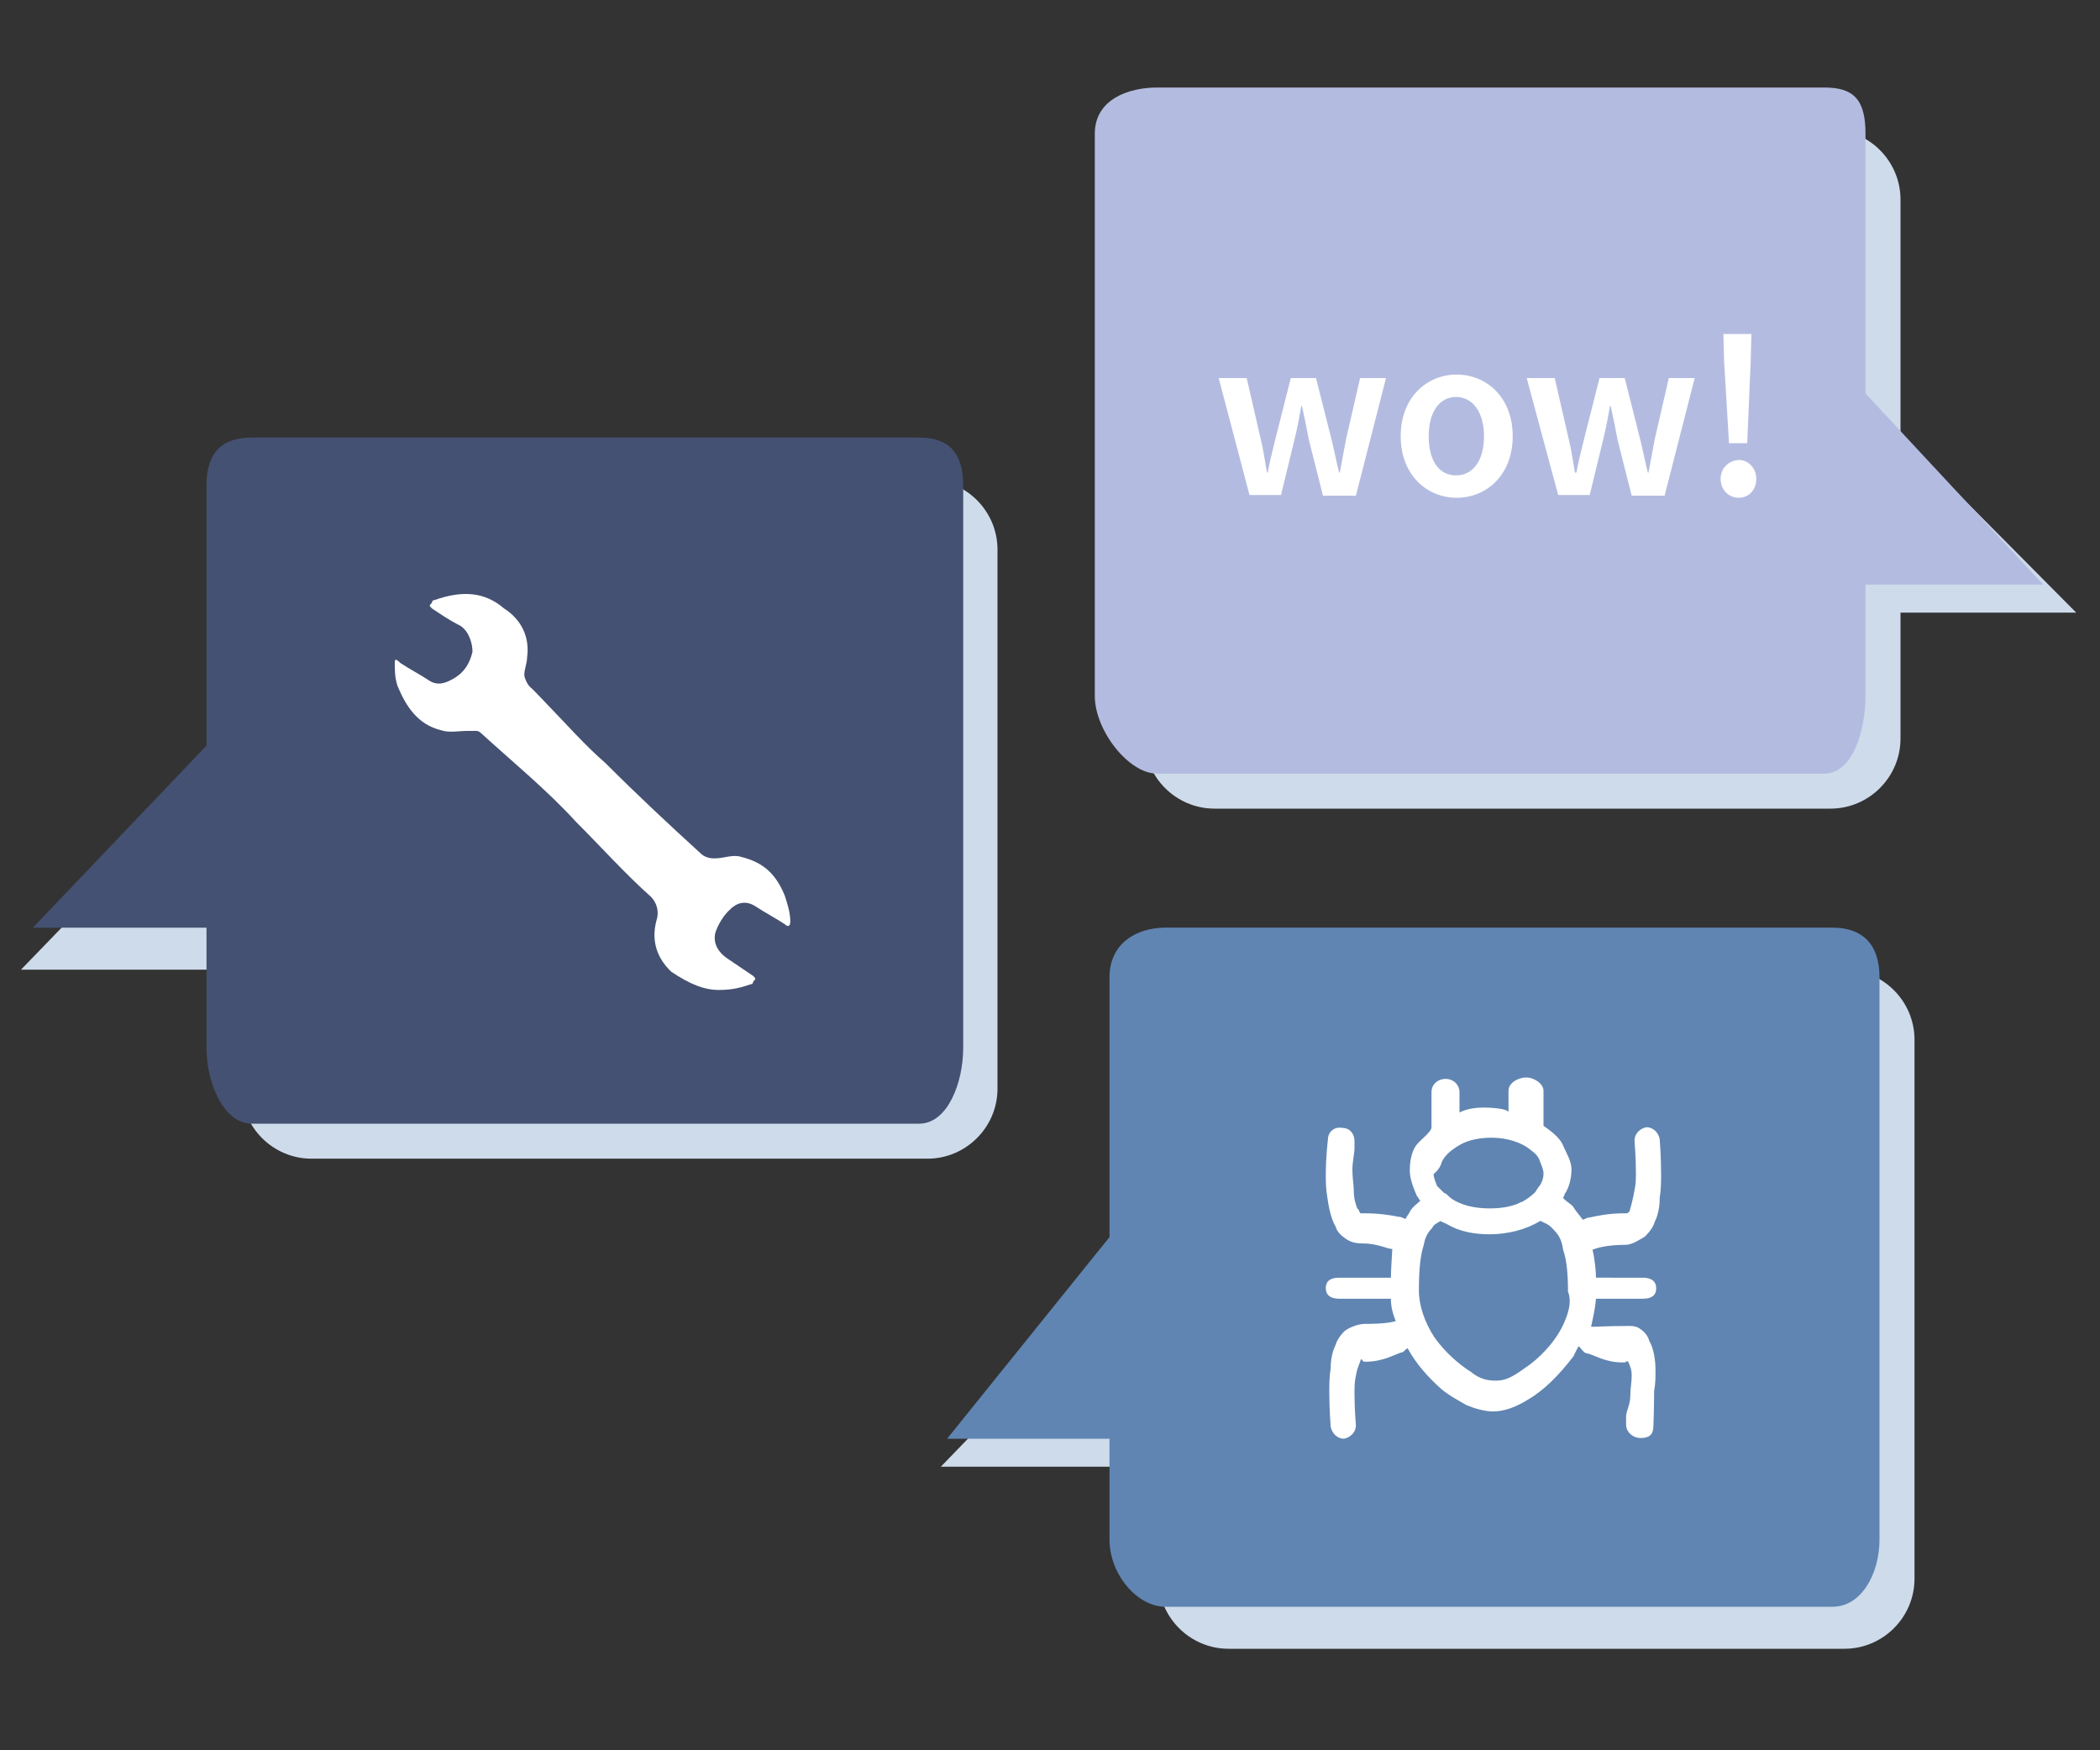 <?xml version="1.0" encoding="utf-8"?>
<!-- Generator: Adobe Illustrator 19.1.1, SVG Export Plug-In . SVG Version: 6.00 Build 0)  -->
<svg version="1.1" id="Layer_1" xmlns="http://www.w3.org/2000/svg" xmlns:xlink="http://www.w3.org/1999/xlink" x="0px" y="0px"
	 viewBox="0 0 300 250" style="enable-background:new 0 0 300 250;" xml:space="preserve">
<rect x="0" y="0" width="300" height="250" fill="#333333" stroke="none"/>
<style type="text/css">
	.st0{fill:#CEDBEA;}
	.st1{fill:#6085B2;}
	.st2{fill:#445172;}
	.st3{fill:#B3BCE0;}
	.st4{fill:#FFFFFF;}
</style>
<g>
	<polygon class="st0" points="268.6,87.5 296.6,87.5 267.5,58.2 267.5,87.5 	"/>
	<polygon class="st0" points="31.1,138.5 3,138.5 32.5,108 32.5,138.5 	"/>
	<polygon class="st0" points="162.5,209.5 134.4,209.5 162.5,180.5 162.5,209.5 	"/>
	<path class="st0" d="M142.5,155.5c0,5.5-4.5,10-10,10h-88c-5.5,0-10-4.5-10-10v-77c0-5.5,4.5-10,10-10h88c5.5,0,10,4.5,10,10V155.5
		z"/>
	<path class="st0" d="M271.5,105.5c0,5.5-4.5,10-10,10h-88c-5.5,0-10-4.5-10-10v-77c0-5.5,4.5-10,10-10h88c5.5,0,10,4.5,10,10V105.5
		z"/>
	<path class="st0" d="M273.5,225.5c0,5.5-4.5,10-10,10h-88c-5.5,0-10-4.5-10-10v-77c0-5.5,4.5-10,10-10h88c5.5,0,10,4.5,10,10V225.5
		z"/>
	<path class="st1" d="M135.3,205.5l23.2-28.8v-37.1c0-4.9,3.9-7.1,8-7.1h95.3c4.1,0,6.7,2.2,6.7,7.1v80.3c0,4.9-2.6,9.6-6.7,9.6
		h-95.3c-4.1,0-8-4.7-8-9.6v-14.4H135.3z"/>
	<path class="st2" d="M4.7,132.5l24.8-26V69.4c0-4.9,2.3-6.9,6.5-6.9h95.3c4.1,0,6.3,2,6.3,6.9v80.3c0,4.9-2.2,10.8-6.3,10.8H36
		c-4.1,0-6.5-5.9-6.5-10.8v-17.2H4.7z"/>
	<path class="st3" d="M291.9,83.5l-25.4-27.3V19.1c0-4.9-1.7-6.6-5.9-6.6h-95.3c-4.1,0-8.9,1.7-8.9,6.6v80.3
		c0,4.9,4.8,11.1,8.9,11.1h95.3c4.1,0,5.9-6.2,5.9-11.1V83.5H291.9z"/>
	<path class="st4" d="M236.5,195.8c0-1.4-0.2-3.1-0.9-4.3c-0.2-0.7-0.6-1.2-1.3-1.7c-0.7-0.5-1.4-0.4-2.3-0.4
		c-2.2,0-3.5,0.1-4.2,0.1c-0.2,0-0.2,0-0.5,0c0.2-1,0.5-2,0.7-4h6.7c1,0,1.9-0.3,1.9-1.5c0-1-0.7-1.5-1.9-1.5H228c0-1-0.2-2.8-0.5-4
		c0.5-0.2,1.9-0.7,4.8-0.7c0.5,0,1.2-0.3,1.7-0.6s1-0.5,1.2-0.8c0.5-0.5,1-1.2,1.2-1.9c0.5-1,0.7-2.2,0.7-3.4
		c0.2-1.2,0.2-2.4,0.2-3.4c0-2.6-0.2-5-0.2-5c-0.2-1-1-1.7-1.9-1.7c-1,0.2-1.7,1-1.7,1.9c0,0.2,0.2,2.2,0.2,4.5c0,1,0,1.7-0.2,2.6
		c-0.2,1.2-0.5,2.3-0.7,3c-0.2,0.2-0.2,0.3-0.5,0.3c0,0,0,0-0.2,0c-2.4,0-4.1,0.4-5,0.6c-0.5,0-0.7,0.3-1,0.3
		c-0.5-0.7-1-1.2-1.4-1.9c-0.5-0.5-1-0.7-1.4-1.2c0-0.2,0.2-0.2,0.2-0.5c0.7-1,1-2.4,1-3.6s-0.8-2.4-1.3-3.6c-0.5-1-1.7-1.9-2.7-2.6
		v-5c0-1-1.3-1.9-2.5-1.9c-1,0-2.5,0.7-2.5,1.9v3.1c0-0.5-2.1-0.7-3.5-0.7c-1.4,0-2.5,0.2-3.5,0.7V156c0-1-0.8-1.9-2-1.9
		c-1,0-2,0.7-2,1.9v5c0,0.7-1.5,1.7-2.2,2.6c-0.7,1-0.9,2.4-0.9,3.6s0.5,2.4,1,3.6c0.2,0.2,0.3,0.5,0.5,0.7
		c-0.5,0.5-0.9,0.7-1.4,1.4c-0.2,0.5-0.5,0.7-0.7,1.2c-0.2,0-0.5-0.3-1-0.3c-1-0.2-2.6-0.5-5-0.5h-0.2c0,0,0,0-0.2,0
		c-0.2,0-0.2-0.5-0.5-0.7c-0.2-0.5-0.5-1.4-0.5-2.4s-0.2-1.9-0.2-3.1s0.3-2.4,0.3-3.1c0-0.5,0-0.7,0-1V163c0-1-0.6-1.9-1.8-1.9
		c-1-0.2-2,0.5-2,1.7c0,0-0.3,2.4-0.3,5c0,1,0,1.9,0.2,3.1c0.2,1.4,0.5,3.1,1.2,4.3c0.2,0.7,0.7,1.2,1.4,1.7
		c0.7,0.5,1.4,0.7,2.4,0.7c2.2,0,3.6,0.8,4.3,0.8c0,0-0.2,3.1-0.2,4.1h-7.4c-1,0-1.9,0.3-1.9,1.5c0,1,0.7,1.5,1.9,1.5h7.4
		c0,1,0.2,2,0.7,3.2c-0.7,0.2-1.9,0.4-4.5,0.4c-0.5,0-1.2,0.2-1.7,0.4c-0.5,0.2-1,0.5-1.2,0.7c-0.5,0.5-1,1.2-1.2,1.9
		c-0.5,1-0.7,2.2-0.7,3.3c-0.2,1.2-0.2,2.4-0.2,3.4c0,2.6,0.2,5,0.2,5c0.2,1,1,1.7,1.9,1.7c1-0.2,1.7-1,1.7-1.9
		c0-0.2-0.2-2.2-0.2-4.5c0-1,0-1.7,0.2-2.6c0.2-1.2,0.5-1.6,0.7-2.3c0.2-0.2,0.2,0.3,0.5,0.3c0,0,0,0,0.2,0c2.4,0,4.1-1,5-1.3
		c0.5,0,0.7-0.6,1-0.6c1.2,2.2,2.9,4.1,4.8,5.8c1.2,1,2.4,1.6,3.6,2.3c1.2,0.5,2.6,0.9,3.8,0.9c1.7,0,3.4-0.7,5-1.7
		c2.4-1.4,4.5-3.6,6.5-6.2c0.2-0.5,0.5-1,0.7-1.4c0.2,0,0.7,1,1.2,1c1,0.2,2.6,1.3,5,1.3h0.2c0,0,0,0,0.2,0c0.2,0,0.2-0.3,0.5-0.1
		c0.2,0.5,0.5,1,0.5,2c0,1-0.2,1.7-0.2,2.9s-0.6,2.2-0.6,2.9c0,0.5,0,0.7,0,1v0.2c0,1,0.9,1.9,2.1,1.9s1.8-0.5,1.8-1.7
		c0,0,0.1-2.4,0.1-5C236.5,197.7,236.5,196.7,236.5,195.8z M206,165.9c0.5-1,1.4-1.7,2.6-2.4s2.9-1,4.5-1c2.2,0,4.3,0.7,5.5,1.7
		c0.7,0.5,1.2,1,1.4,1.7c0.2,0.5,0.5,1.2,0.5,1.7c0,0.7-0.2,1.2-0.5,1.7c-0.2,0.2-0.5,0.7-0.7,1c-0.5,0.5-1.2,1-1.9,1.4
		c-0.2,0-0.2,0-0.5,0.2c-1.2,0.5-2.6,0.7-4.1,0.7c-1.4,0-2.9-0.2-4.1-0.7c-0.5-0.2-1.2-0.5-1.7-1c-0.2-0.2-0.5-0.5-0.7-0.5
		c-0.2-0.2-0.7-0.7-1-1c-0.2-0.5-0.5-1.2-0.5-1.7C205.5,167.1,205.8,166.6,206,165.9z M223.5,188.8c-1,2.4-2.9,4.5-4.8,6
		c-1,0.7-1.9,1.4-2.9,1.9c-1,0.5-1.7,0.5-2.2,0.5c-1,0-2.2-0.2-3.4-1.2c-1.9-1.2-3.8-2.9-5.3-5c-1.4-2.2-2.2-4.5-2.2-6.7
		c0-2.9,0.2-5,0.7-6.5c0.2-1.2,0.7-1.9,1.2-2.4c0.2-0.5,0.7-0.7,1.2-1c0.2,0.2,0.5,0.2,1,0.5c1.7,1,3.8,1.4,6,1.4
		c2.6,0,5.3-0.7,7.2-1.9c0.2,0,0.5,0.2,0.5,0.2c0.5,0.2,1,0.5,1.4,1c0.7,0.7,1.2,1.4,1.4,2.9c0.5,1.4,0.7,3.4,0.7,6
		C224.5,185.7,224.2,187.2,223.5,188.8z"/>
	<path class="st4" d="M245.8,68.4c0,1.5,1.1,2.7,2.6,2.7c1.4,0,2.5-1.1,2.5-2.7c0-1.5-1.1-2.7-2.5-2.7
		C246.9,65.8,245.8,66.9,245.8,68.4z M247,63.3h2.6l0.5-11.7l0.1-3.9h-4l0.1,3.9L247,63.3z M222.6,70.7h4.5l1.9-7.8
		c0.4-1.6,0.7-3.2,1-4.9h0.1c0.4,1.8,0.7,3.3,1,4.9l2,7.9h4.7l4.3-16.8h-3.7l-2,8.7c-0.3,1.6-0.6,3.2-0.9,4.8h-0.1
		c-0.4-1.6-0.7-3.2-1.1-4.8l-2.2-8.7h-3.6l-2.2,8.7c-0.4,1.6-0.8,3.2-1.1,4.8H225c-0.3-1.6-0.5-3.2-0.9-4.8l-2-8.7h-4L222.6,70.7z
		 M204.1,62.3c0-3.4,1.5-5.6,3.9-5.6s4,2.2,4,5.6c0,3.4-1.5,5.6-4,5.6S204.1,65.7,204.1,62.3z M200.1,62.3c0,5.6,3.8,8.8,8,8.8
		c4.2,0,8-3.2,8-8.8c0-5.6-3.8-8.8-8-8.8C203.9,53.5,200.1,56.7,200.1,62.3z M178.5,70.7h4.5l1.9-7.8c0.4-1.6,0.7-3.2,1-4.9h0.1
		c0.4,1.8,0.7,3.3,1,4.9l2,7.9h4.7l4.3-16.8h-3.7l-2,8.7c-0.3,1.6-0.6,3.2-0.9,4.8h-0.1c-0.4-1.6-0.7-3.2-1.1-4.8l-2.2-8.7h-3.6
		l-2.2,8.7c-0.4,1.6-0.8,3.2-1.1,4.8h-0.1c-0.3-1.6-0.5-3.2-0.9-4.8l-2-8.7h-4L178.5,70.7z"/>
	<path class="st4" d="M102.7,141.4c2.1,0,3.3-0.4,4.5-0.8c0,0,0.4,0,0.4-0.4c0.4-0.4,0.4-0.4,0-0.8c-1.2-0.8-2.5-1.7-3.7-2.5
		c-1.2-0.8-2.1-2.1-1.7-3.7c0.4-1.2,1.2-2.5,2.1-3.3c1.2-1.2,2.5-1.2,3.7-0.4c1.2,0.8,2.9,1.7,4.1,2.5c0.4,0.4,0.8,0.4,0.8-0.4
		c0-1.2-0.4-2.5-0.8-3.7c-1.2-2.9-2.9-4.7-6.2-5.5c-1.2-0.4-2.5,0.2-3.7,0.2h-0.4c-0.4,0-1.2-0.2-1.7-0.7
		c-4.5-4.1-9.1-8.4-13.6-12.9c-2.9-2.5-5.8-5.8-9.1-9.2c-0.4-0.4-1.2-1.3-1.7-1.7c-0.4-0.4-0.8-1.3-0.8-1.7c0-0.8,0.4-1.7,0.4-2.5
		c0.4-2.9-0.8-5.4-3.3-7c-2.9-2.5-6.2-2.5-9.9-1.2c0,0-0.4,0-0.4,0.4c-0.4,0.4-0.4,0.4,0,0.8c1.2,0.8,2.5,1.7,4.1,2.5
		c1.2,0.8,1.7,2.5,1.7,3.7c-0.4,1.7-1.2,2.9-2.5,3.7s-2.5,1.2-3.7,0.4c-1.2-0.8-2.9-1.7-4.1-2.5c-0.8-0.8-0.8-0.4-0.8,0
		c0,1.2,0,2.1,0.4,3.3c1.2,2.9,2.9,5.5,6.2,6.3c1.2,0.4,2.5,0.1,3.7,0.1c0.4,0,0.4,0,0.8,0s0.8-0.1,1.2,0.3
		c4.5,4.1,9.5,8.2,13.6,12.7c3.7,3.7,7,7.4,10.7,10.7c0.8,0.8,1.2,2.1,0.8,3.3c-0.8,2.9,0,5.4,2.1,7.4
		C98.6,140.6,100.6,141.4,102.7,141.4z"/>
</g>
</svg>
